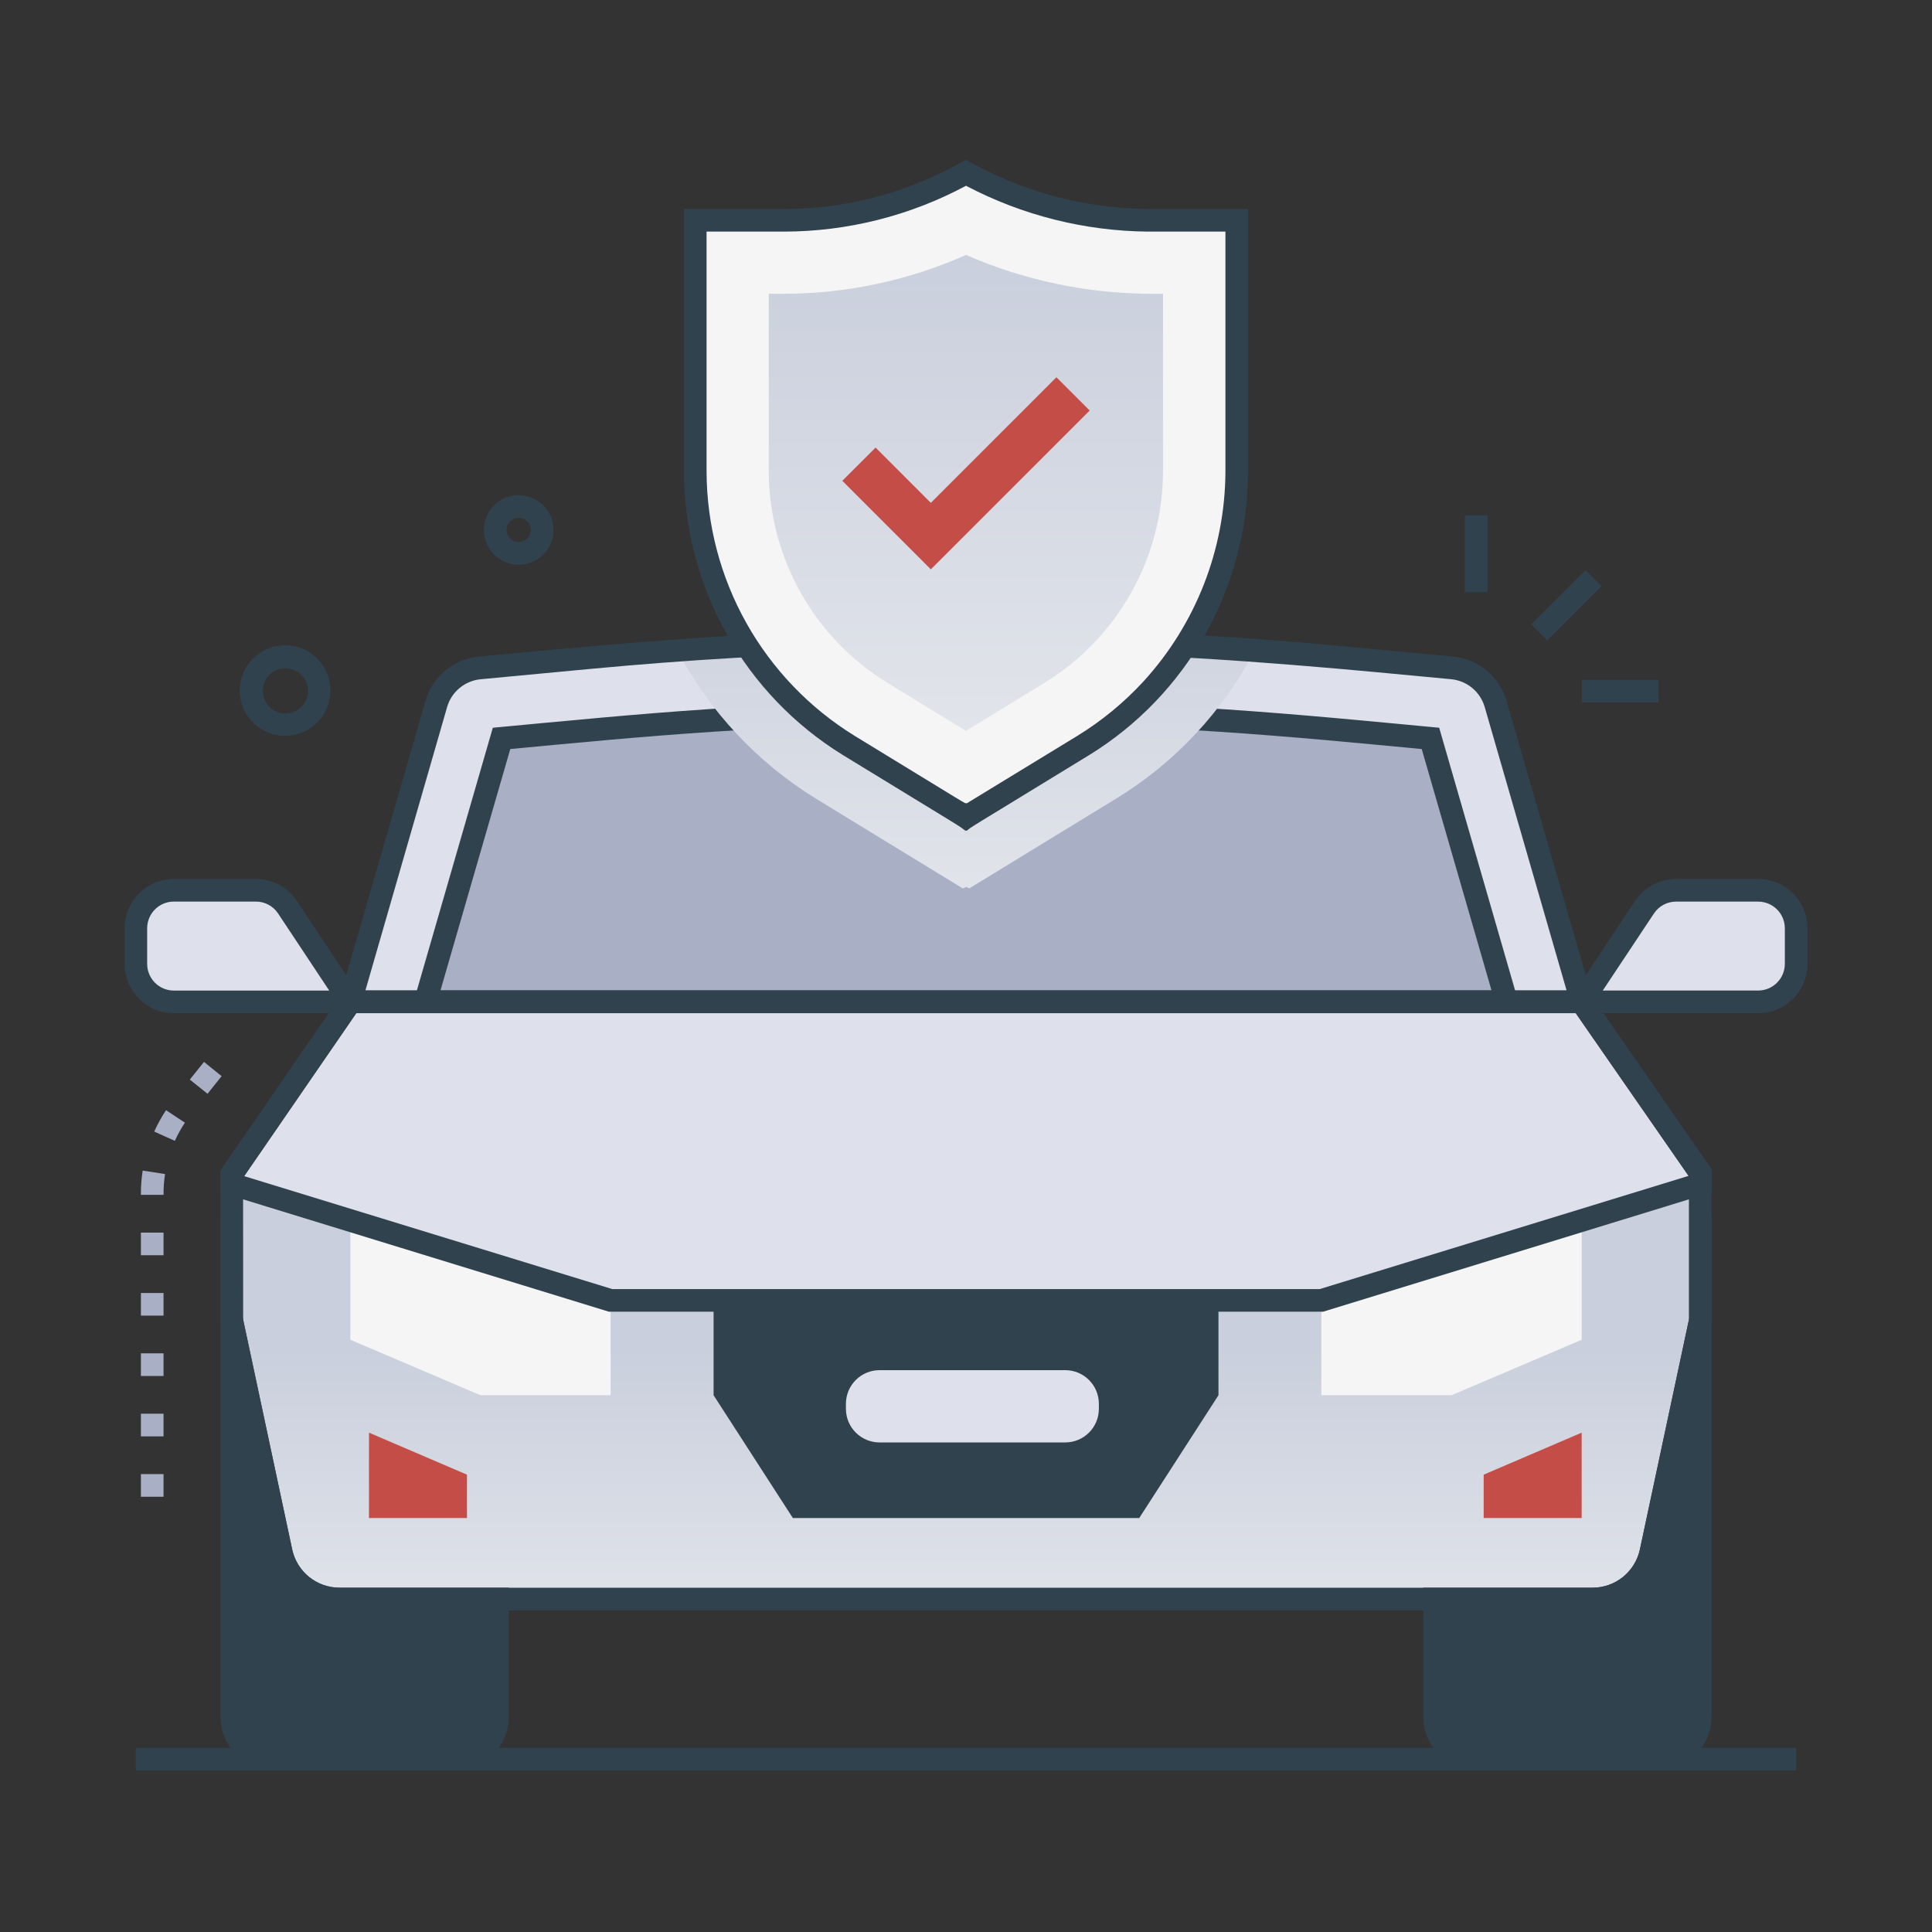 <svg width="100" height="100" viewBox="0 0 100 100" fill="none" xmlns="http://www.w3.org/2000/svg">
<rect x="0" y="0" width="100" height="100" fill="#333333" stroke="none"/>
<path d="M81.867 51.855H18.133L12 60.773V68.371L14.539 80.328C14.686 81.017 15.065 81.635 15.613 82.079C16.161 82.522 16.844 82.764 17.549 82.764H82.443C83.148 82.764 83.832 82.522 84.379 82.079C84.927 81.635 85.306 81.017 85.453 80.328L87.992 68.371V60.703L81.867 51.855Z" fill="#DEE1EC"/>
<path style="mix-blend-mode:multiply" d="M81.867 51.855H18.133L12 60.773V68.371L14.539 80.328C14.686 81.017 15.065 81.635 15.613 82.079C16.161 82.522 16.844 82.764 17.549 82.764H82.443C83.148 82.764 83.832 82.522 84.379 82.079C84.927 81.635 85.306 81.017 85.453 80.328L87.992 68.371V60.703L81.867 51.855Z" fill="url(#paint0_linear_56_17)"/>
<path d="M75.156 34.57C64.58 33.578 50.635 32.15 30.555 34.035L24.844 34.57C24.324 34.619 23.831 34.823 23.428 35.156C23.026 35.489 22.733 35.936 22.588 36.438L18.133 51.855H81.867L77.412 36.438C77.267 35.936 76.974 35.489 76.572 35.156C76.169 34.823 75.676 34.619 75.156 34.57Z" fill="#DEE1EC"/>
<path d="M81.865 51.858H18.133L22.588 36.438C22.733 35.936 23.026 35.489 23.429 35.156C23.832 34.823 24.325 34.619 24.846 34.57C34.221 33.69 46.742 32.352 64.947 33.662C67.648 33.858 68.603 33.955 75.156 34.57C75.676 34.619 76.169 34.823 76.572 35.156C76.974 35.489 77.267 35.936 77.412 36.438L81.865 51.858Z" fill="#DEE1EC"/>
<path d="M22.018 51.855L25.961 38.215L30.902 37.75C43.606 36.56 56.394 36.56 69.098 37.75L74.039 38.215L77.982 51.855H22.018Z" fill="#A9AFC4"/>
<path d="M78.762 52.441H21.238L25.508 37.668C33.109 36.955 39.641 36.272 50 36.272C60.477 36.272 67.412 37.004 74.492 37.668L78.762 52.441ZM22.797 51.27H77.203L73.588 38.77C67.074 38.158 60.215 37.451 50 37.451C39.881 37.451 33.129 38.139 26.412 38.77L22.797 51.27Z" fill="#31424F"/>
<path d="M18.133 69.346V63.185L31.605 67.311V72.217H24.869L18.133 69.346Z" fill="#F5F5F5"/>
<path d="M81.867 69.346V63.185L68.394 67.311V72.217H75.131L81.867 69.346Z" fill="#F5F5F5"/>
<path d="M36.935 67.309V72.217L41.037 78.572H58.967L63.068 72.217V67.309H36.935Z" fill="#31424F"/>
<path d="M19.098 74.154V78.572H24.17V76.328L19.098 74.154Z" fill="#C44E47"/>
<path d="M81.867 74.154V78.572H76.795V76.328L81.867 74.154Z" fill="#C44E47"/>
<path d="M12 68.371V88.846C12 89.136 12.057 89.423 12.168 89.691C12.278 89.959 12.441 90.202 12.646 90.407C12.851 90.612 13.094 90.774 13.362 90.885C13.63 90.996 13.917 91.053 14.207 91.053H23.541C23.831 91.053 24.118 90.996 24.385 90.885C24.653 90.774 24.896 90.611 25.101 90.406C25.306 90.201 25.468 89.958 25.579 89.69C25.689 89.422 25.746 89.135 25.746 88.846V82.764H17.557C16.852 82.764 16.168 82.522 15.62 82.079C15.073 81.635 14.694 81.017 14.547 80.328L12 68.371Z" fill="#31424F"/>
<path d="M88 68.371V88.846C88 89.136 87.943 89.423 87.832 89.691C87.722 89.959 87.559 90.202 87.354 90.407C87.149 90.612 86.906 90.774 86.638 90.885C86.37 90.996 86.083 91.053 85.793 91.053H76.459C76.169 91.053 75.882 90.996 75.615 90.885C75.347 90.774 75.104 90.611 74.899 90.406C74.694 90.201 74.532 89.958 74.421 89.69C74.311 89.422 74.254 89.135 74.254 88.846V82.764H82.443C83.148 82.764 83.832 82.522 84.379 82.079C84.927 81.635 85.306 81.017 85.453 80.328L88 68.371Z" fill="#31424F"/>
<path d="M23.541 91.639H14.207C13.466 91.638 12.756 91.344 12.233 90.82C11.709 90.296 11.415 89.586 11.414 88.846V62.81L15.125 80.205C15.246 80.762 15.553 81.261 15.996 81.62C16.439 81.979 16.991 82.175 17.561 82.178H26.338V88.846C26.337 89.587 26.042 90.297 25.517 90.821C24.993 91.344 24.282 91.639 23.541 91.639ZM12.586 73.932V88.846C12.586 89.275 12.757 89.688 13.061 89.991C13.365 90.295 13.777 90.466 14.207 90.467H23.541C23.971 90.466 24.383 90.295 24.687 89.991C24.991 89.688 25.162 89.275 25.162 88.846V83.35H17.557C16.718 83.346 15.907 83.057 15.255 82.53C14.604 82.002 14.152 81.268 13.975 80.449L12.586 73.932Z" fill="#31424F"/>
<path d="M85.793 91.639H76.459C75.719 91.638 75.009 91.343 74.485 90.82C73.962 90.296 73.667 89.586 73.666 88.846V82.178H82.443C83.013 82.175 83.565 81.979 84.008 81.62C84.451 81.261 84.758 80.762 84.879 80.205L88.59 62.81V88.846C88.59 89.213 88.517 89.576 88.376 89.915C88.236 90.254 88.03 90.562 87.77 90.821C87.51 91.081 87.202 91.286 86.863 91.427C86.523 91.567 86.16 91.639 85.793 91.639ZM74.838 83.35V88.846C74.838 89.275 75.009 89.688 75.313 89.991C75.617 90.295 76.029 90.466 76.459 90.467H85.793C86.223 90.466 86.635 90.295 86.939 89.991C87.243 89.688 87.413 89.275 87.414 88.846V73.932L86.025 80.449C85.848 81.268 85.396 82.002 84.745 82.53C84.093 83.057 83.281 83.346 82.443 83.35H74.838Z" fill="#31424F"/>
<path d="M81.867 51.855L85.119 46.957C85.299 46.688 85.542 46.467 85.828 46.313C86.113 46.16 86.432 46.08 86.756 46.08H91.004C91.262 46.08 91.518 46.13 91.757 46.229C91.995 46.328 92.212 46.473 92.394 46.656C92.577 46.838 92.722 47.055 92.82 47.294C92.919 47.533 92.969 47.789 92.969 48.047V49.893C92.969 50.151 92.918 50.406 92.82 50.645C92.721 50.883 92.576 51.1 92.394 51.282C92.211 51.465 91.995 51.61 91.756 51.708C91.518 51.807 91.262 51.858 91.004 51.857L81.867 51.855Z" fill="#DEE1EC"/>
<path d="M18.133 51.855L14.881 46.957C14.701 46.688 14.458 46.467 14.172 46.313C13.887 46.16 13.568 46.08 13.244 46.08H8.996C8.738 46.08 8.482 46.13 8.243 46.229C8.005 46.328 7.788 46.473 7.605 46.656C7.423 46.838 7.278 47.055 7.18 47.294C7.081 47.533 7.031 47.789 7.031 48.047V49.893C7.031 50.151 7.082 50.406 7.181 50.644C7.28 50.883 7.424 51.099 7.607 51.281C7.789 51.464 8.006 51.608 8.244 51.707C8.483 51.805 8.738 51.856 8.996 51.855H18.133Z" fill="#DEE1EC"/>
<path d="M91.004 52.441H80.773L84.633 46.633C84.865 46.282 85.18 45.994 85.551 45.796C85.921 45.597 86.335 45.493 86.756 45.494H91.004C91.68 45.495 92.329 45.764 92.807 46.243C93.285 46.722 93.554 47.37 93.555 48.047V49.893C93.554 50.569 93.284 51.217 92.806 51.694C92.328 52.172 91.68 52.441 91.004 52.441ZM82.959 51.27H91.004C91.37 51.269 91.72 51.124 91.978 50.865C92.237 50.607 92.382 50.256 92.383 49.891V48.047C92.382 47.681 92.237 47.331 91.978 47.072C91.72 46.814 91.37 46.669 91.004 46.668H86.756C86.528 46.667 86.304 46.723 86.104 46.83C85.903 46.937 85.733 47.093 85.607 47.283L82.959 51.27Z" fill="#31424F"/>
<path d="M19.227 52.441H8.996C8.32 52.441 7.671 52.172 7.193 51.694C6.715 51.215 6.446 50.567 6.445 49.891V48.047C6.446 47.371 6.715 46.722 7.194 46.244C7.672 45.766 8.32 45.497 8.996 45.496H13.244C13.665 45.495 14.079 45.599 14.449 45.798C14.82 45.996 15.135 46.284 15.367 46.635L19.227 52.441ZM8.996 46.666C8.63 46.666 8.279 46.812 8.021 47.071C7.762 47.33 7.617 47.681 7.617 48.047V49.893C7.618 50.258 7.763 50.609 8.022 50.867C8.28 51.126 8.631 51.271 8.996 51.272H17.041L14.393 47.281C14.268 47.091 14.097 46.935 13.896 46.828C13.696 46.721 13.472 46.665 13.244 46.666H8.996Z" fill="#31424F"/>
<path d="M12 61.293L31.605 67.309H68.394L88 61.293V60.707L81.867 51.859H18.133L12 60.777V61.293Z" fill="#DEE1EC"/>
<path d="M82.443 83.35H17.557C16.718 83.346 15.907 83.057 15.255 82.53C14.604 82.002 14.152 81.268 13.975 80.449L11.414 68.434V60.592L17.826 51.27H82.174L88.586 60.52V68.434C88.566 68.531 86.047 80.33 86.025 80.449C85.848 81.268 85.396 82.002 84.745 82.53C84.093 83.057 83.281 83.346 82.443 83.35ZM12.586 68.311L15.125 80.207C15.246 80.764 15.553 81.263 15.996 81.622C16.439 81.981 16.991 82.177 17.561 82.18H82.443C83.013 82.177 83.565 81.981 84.008 81.622C84.451 81.263 84.758 80.764 84.879 80.207L87.418 68.311V60.889L81.559 52.443H18.441L12.582 60.957L12.586 68.311Z" fill="#31424F"/>
<path d="M68.482 67.894H31.518L11.414 61.719V60.584L17.826 51.27H82.174L88.586 60.52V61.719L68.482 67.894ZM31.693 66.723H68.307L87.4 60.863L81.561 52.44H18.441L12.639 60.877L31.693 66.723Z" fill="#31424F"/>
<path d="M55.137 70.92H45.525C44.564 70.92 43.785 71.699 43.785 72.66V72.92C43.785 73.881 44.564 74.66 45.525 74.66H55.137C56.098 74.66 56.877 73.881 56.877 72.92V72.66C56.877 71.699 56.098 70.92 55.137 70.92Z" fill="#DEE1EC"/>
<path style="mix-blend-mode:multiply" d="M64.947 33.662C63.294 36.827 60.81 39.482 57.762 41.342L50.172 45.982L50.014 45.906L49.842 45.99L42.238 41.342C39.198 39.472 36.717 36.82 35.055 33.662C45.006 32.945 54.996 32.945 64.947 33.662Z" fill="url(#paint1_linear_56_17)"/>
<path d="M7.031 90.467H92.969V91.639H7.031V90.467Z" fill="#31424F"/>
<path d="M79.255 32.317L82.065 29.507L82.893 30.336L80.083 33.146L79.255 32.317Z" fill="#31424F"/>
<path d="M75.818 26.676H76.99V30.65H75.818V26.676Z" fill="#31424F"/>
<path d="M81.873 35.185H85.848V36.357H81.873V35.185Z" fill="#31424F"/>
<path d="M13.055 37.355C12.789 37.075 12.596 36.732 12.495 36.359C12.393 35.986 12.385 35.593 12.472 35.216C12.559 34.839 12.738 34.49 12.993 34.199C13.248 33.908 13.571 33.684 13.933 33.549C14.295 33.413 14.686 33.369 15.069 33.42C15.452 33.472 15.817 33.618 16.13 33.845C16.444 34.072 16.696 34.373 16.865 34.721C17.034 35.069 17.114 35.453 17.098 35.84C17.079 36.3 16.924 36.745 16.654 37.118C16.384 37.491 16.01 37.776 15.579 37.938C15.147 38.1 14.678 38.131 14.229 38.027C13.78 37.923 13.371 37.69 13.055 37.355ZM13.912 36.555C14.07 36.725 14.274 36.846 14.5 36.9C14.726 36.954 14.963 36.94 15.181 36.859C15.399 36.778 15.588 36.634 15.724 36.446C15.86 36.257 15.937 36.033 15.945 35.8C15.953 35.568 15.891 35.339 15.769 35.141C15.646 34.944 15.467 34.788 15.256 34.692C15.044 34.596 14.809 34.566 14.579 34.604C14.35 34.643 14.138 34.749 13.969 34.908C13.745 35.12 13.613 35.412 13.602 35.72C13.592 36.028 13.703 36.328 13.912 36.555Z" fill="#31424F"/>
<path d="M26.846 29.229C26.487 29.228 26.136 29.121 25.839 28.92C25.542 28.719 25.311 28.434 25.177 28.102C25.043 27.769 25.011 27.404 25.085 27.053C25.16 26.702 25.338 26.381 25.596 26.132C25.854 25.883 26.181 25.716 26.534 25.654C26.888 25.592 27.252 25.637 27.579 25.783C27.907 25.929 28.184 26.169 28.374 26.473C28.564 26.778 28.659 27.132 28.646 27.49C28.63 27.957 28.433 28.399 28.098 28.723C27.762 29.048 27.313 29.229 26.846 29.229ZM26.846 26.799C26.723 26.799 26.604 26.835 26.502 26.903C26.399 26.97 26.319 27.066 26.27 27.178C26.221 27.29 26.206 27.414 26.226 27.535C26.247 27.655 26.302 27.767 26.385 27.857C26.456 27.933 26.545 27.991 26.644 28.024C26.743 28.057 26.848 28.065 26.951 28.047C27.054 28.03 27.15 27.987 27.232 27.922C27.314 27.858 27.379 27.774 27.421 27.679C27.462 27.583 27.479 27.479 27.471 27.375C27.462 27.271 27.427 27.171 27.37 27.084C27.314 26.997 27.236 26.925 27.144 26.875C27.052 26.825 26.95 26.799 26.846 26.799Z" fill="#31424F"/>
<path d="M8.465 77.471H7.293V76.299H8.465V77.471ZM8.465 74.346H7.293V73.174H8.465V74.346ZM8.465 71.221H7.293V70.049H8.465V71.221ZM8.465 68.096H7.293V66.924H8.465V68.096ZM8.465 64.971H7.293V63.799H8.465V64.971ZM8.465 61.846H7.293C7.29 61.425 7.321 61.005 7.385 60.59L8.543 60.768C8.488 61.124 8.462 61.485 8.465 61.846ZM9.051 59.051L7.982 58.57C8.156 58.185 8.36 57.815 8.594 57.463L9.57 58.109C9.372 58.409 9.198 58.724 9.049 59.051H9.051ZM10.742 56.613L9.824 55.879L10.559 54.965L11.471 55.701L10.742 56.613Z" fill="#A9AFC4"/>
<path d="M82.647 52.441H17.354L22.025 36.275C22.201 35.659 22.559 35.111 23.052 34.702C23.546 34.293 24.151 34.043 24.789 33.984C35.393 32.99 49.414 31.564 69.5 33.449L75.211 33.984C75.849 34.042 76.454 34.292 76.947 34.701C77.441 35.109 77.799 35.658 77.975 36.273L82.647 52.441ZM18.912 51.27H81.088L76.85 36.602C76.738 36.211 76.51 35.863 76.196 35.604C75.882 35.346 75.497 35.189 75.092 35.154C65.398 34.244 51.008 32.703 30.6 34.619L24.898 35.156C24.493 35.191 24.108 35.348 23.794 35.606C23.48 35.865 23.252 36.212 23.141 36.603L18.912 51.27Z" fill="#31424F"/>
<path d="M64.014 24.414V11.402H59.422C56.127 11.37 52.891 10.527 50 8.947C47.119 10.552 43.876 11.397 40.578 11.402H35.986V24.414C36.001 27.255 36.738 30.046 38.127 32.524C39.516 35.002 41.512 37.087 43.928 38.582L50 42.293L56.072 38.582C58.495 37.094 60.496 35.011 61.886 32.531C63.276 30.051 64.008 27.257 64.014 24.414Z" fill="#F5F5F5"/>
<path d="M45.912 35.332C44.048 34.182 42.508 32.576 41.438 30.666C40.367 28.756 39.8 26.604 39.791 24.414V15.205H40.572C43.821 15.202 47.032 14.517 50 13.195C52.972 14.491 56.174 15.175 59.416 15.205H60.197V24.414C60.191 26.605 59.626 28.759 58.554 30.67C57.483 32.582 55.941 34.188 54.074 35.336L50 37.832L45.912 35.332Z" fill="url(#paint2_linear_56_17)"/>
<path d="M48.18 29.469L43.598 24.887L45.32 23.166L48.18 26.027L54.68 19.527L56.402 21.248L48.18 29.469Z" fill="#C44E47"/>
<path d="M49.967 42.998C49.549 42.684 50.357 43.193 43.623 39.078C41.118 37.534 39.049 35.377 37.61 32.81C36.171 30.244 35.411 27.352 35.4 24.41V10.816H40.578C44.029 10.816 47.068 9.914 49.998 8.277C52.875 9.915 56.123 10.79 59.434 10.816H64.6V24.414C64.591 27.357 63.832 30.249 62.393 32.816C60.954 35.383 58.883 37.54 56.377 39.082C49.488 43.295 50.447 42.691 50.033 43.002L50 42.982L49.967 42.998ZM50 41.559L50.033 41.584L55.766 38.086C57.028 37.311 58.176 36.366 59.18 35.277C61.895 32.309 63.409 28.437 63.428 24.414V11.988H59.422C56.137 11.958 52.907 11.144 50 9.615C47.102 11.169 43.866 11.984 40.578 11.988H36.572V24.414C36.581 27.157 37.289 29.852 38.63 32.244C39.971 34.636 41.9 36.647 44.234 38.086C50.408 41.853 49.947 41.602 50 41.559Z" fill="#31424F"/>
<defs>
<linearGradient id="paint0_linear_56_17" x1="50" y1="69.762" x2="50" y2="91.941" gradientUnits="userSpaceOnUse">
<stop stop-color="#CACFDD"/>
<stop offset="1" stop-color="#EEF0F1"/>
</linearGradient>
<linearGradient id="paint1_linear_56_17" x1="50" y1="28.51" x2="50" y2="56.414" gradientUnits="userSpaceOnUse">
<stop stop-color="#CACFDD"/>
<stop offset="1" stop-color="#EEF0F1"/>
</linearGradient>
<linearGradient id="paint2_linear_56_17" x1="50" y1="13.035" x2="50" y2="51.645" gradientUnits="userSpaceOnUse">
<stop stop-color="#CACFDD"/>
<stop offset="1" stop-color="#EEF0F1"/>
</linearGradient>
</defs>
</svg>

